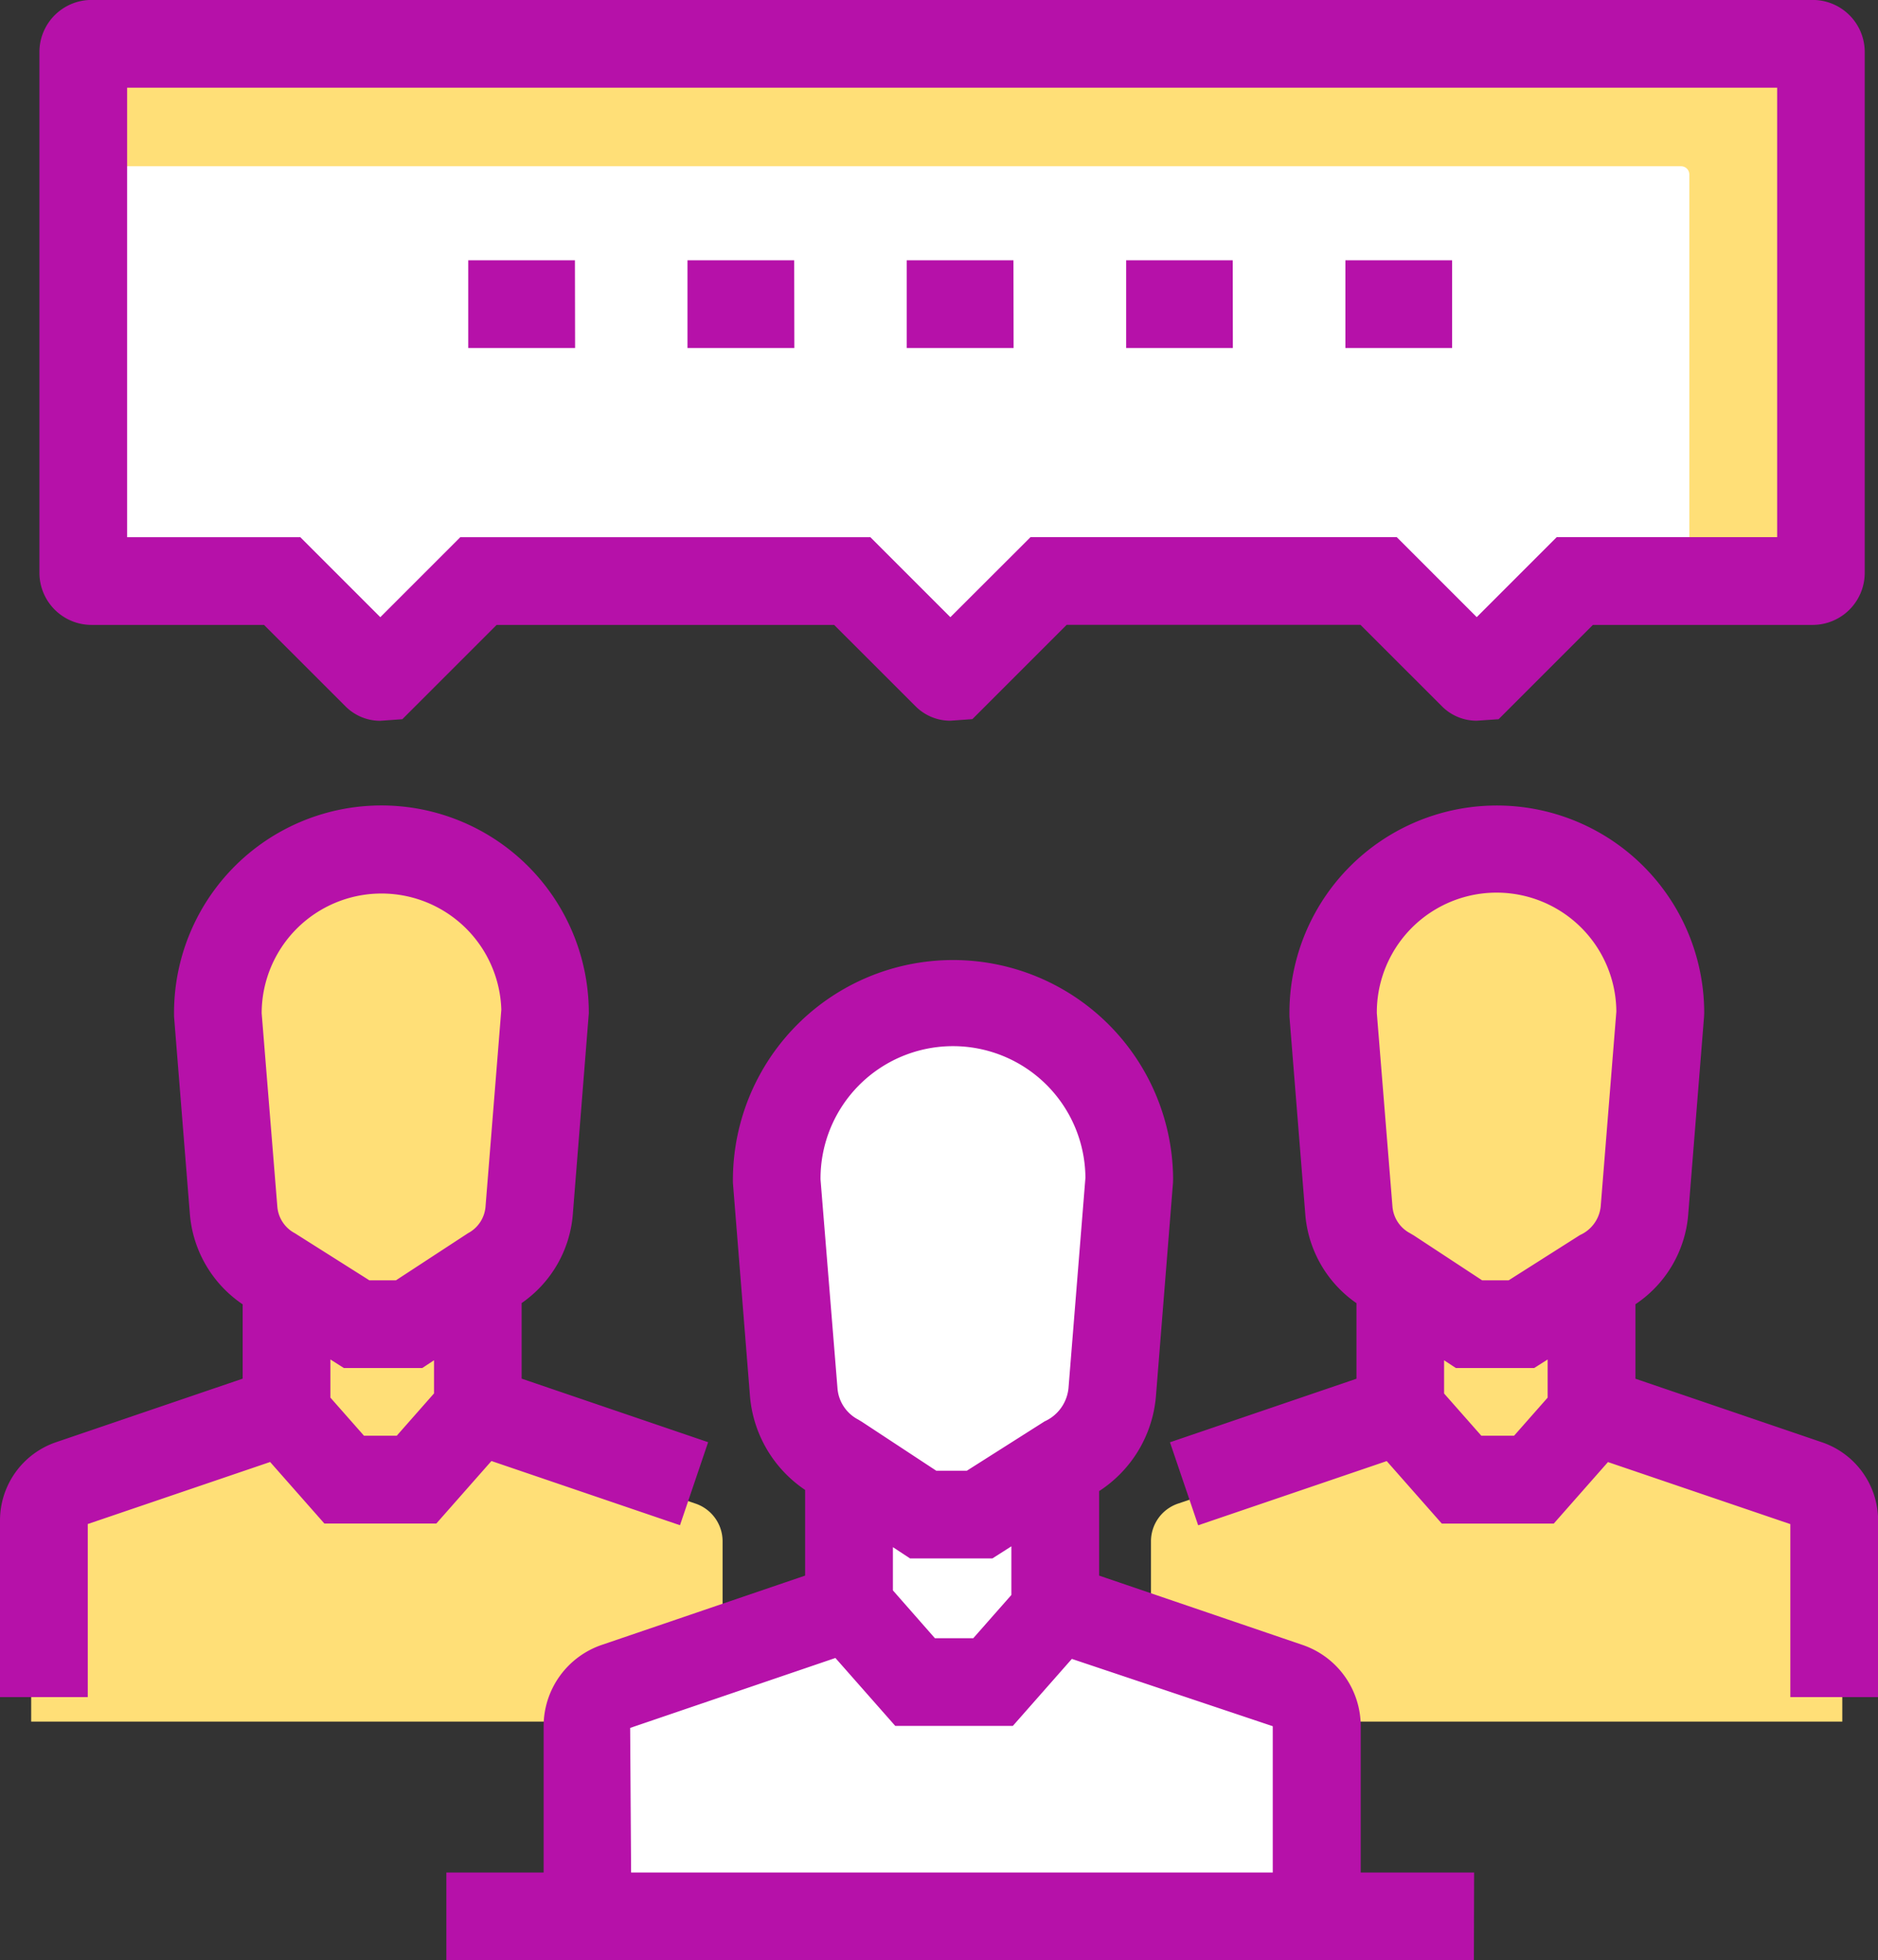 <svg id="Сгруппировать_16273" data-name="Сгруппировать 16273" xmlns="http://www.w3.org/2000/svg" width="99.89" height="104.257" viewBox="0 0 99.89 104.257">
  <rect x="0" y="0" width="99.89" height="104.257" fill="#333333" stroke="none"/>
  <g id="Сгруппировать_16270" data-name="Сгруппировать 16270" transform="translate(1.663 45.517)">
    <path id="Контур_27728" data-name="Контур 27728" d="M69.416,548.39a8.891,8.891,0,0,0-17.782,0l.856,10.678a4.172,4.172,0,0,0,2.227,3.389l4.3,2.832h2.85l4.46-2.832a4.162,4.162,0,0,0,2.227-3.389Z" transform="translate(-42.097 -539.499)" fill="#ffdf77"/>
    <path id="Контур_27729" data-name="Контур 27729" d="M82.879,560.326l-11.751-4v-6.6h-10.4v6.6l-11.751,4a2.119,2.119,0,0,0-1.437,2.006v9.589H84.316v-9.589A2.119,2.119,0,0,0,82.879,560.326Z" transform="translate(-47.545 -525.871)" fill="#ffdf77"/>
  </g>
  <g id="Сгруппировать_16271" data-name="Сгруппировать 16271" transform="translate(61.221 45.517)">
    <path id="Контур_27730" data-name="Контур 27730" d="M94.949,548.39a8.89,8.89,0,1,0-17.78,0l.856,10.678a4.167,4.167,0,0,0,2.227,3.389l4.3,2.832H87.4l4.462-2.832a4.162,4.162,0,0,0,2.227-3.389Z" transform="translate(-67.632 -539.499)" fill="#ffdf77"/>
    <path id="Контур_27731" data-name="Контур 27731" d="M108.414,560.326l-11.753-4v-6.6H86.267v6.6l-11.751,4a2.116,2.116,0,0,0-1.437,2.006v9.589h36.771v-9.589A2.119,2.119,0,0,0,108.414,560.326Z" transform="translate(-73.08 -525.871)" fill="#ffdf77"/>
  </g>
  <g id="Сгруппировать_16272" data-name="Сгруппировать 16272" transform="translate(31.401 52.563)">
    <path id="Контур_27732" data-name="Контур 27732" d="M83.363,551.9a9.377,9.377,0,0,0-18.755,0l.9,11.263a4.4,4.4,0,0,0,2.349,3.573l4.539,2.986h3l4.707-2.986a4.385,4.385,0,0,0,2.349-3.573Z" transform="translate(-54.548 -542.52)" fill="#fff"/>
    <path id="Контур_27733" data-name="Контур 27733" d="M97.562,564.485l-12.394-4.222v-6.955H74.2v6.955l-12.392,4.222a2.235,2.235,0,0,0-1.516,2.118v10.111H99.078V566.6A2.235,2.235,0,0,0,97.562,564.485Z" transform="translate(-60.295 -528.146)" fill="#fff"/>
  </g>
  <path id="Контур_27734" data-name="Контур 27734" d="M140.717,520.775H49.169a.438.438,0,0,0-.438.438v27.7a.438.438,0,0,0,.438.436H59.311l5.015,5.017a.293.293,0,0,0,.411,0l5.015-5.017H89.632l5.015,5.017a.293.293,0,0,0,.411,0l5.015-5.017h17.549l5.015,5.017a.293.293,0,0,0,.411,0l5.015-5.017h12.656a.436.436,0,0,0,.436-.436v-27.7A.436.436,0,0,0,140.717,520.775Z" transform="translate(-44.302 -518.93)" fill="#fff"/>
  <path id="Контур_27735" data-name="Контур 27735" d="M140.717,520.775H49.169a.438.438,0,0,0-.438.438v6.559H133.72a.436.436,0,0,1,.436.438v21.136h6.561a.436.436,0,0,0,.436-.436v-27.7A.436.436,0,0,0,140.717,520.775Z" transform="translate(-44.302 -518.93)" fill="#ffdf77"/>
  <path id="Контур_27736" data-name="Контур 27736" d="M125.227,624.241H70.574v-4.665h5.173v-7.781a4.567,4.567,0,0,1,3.1-4.327l10.808-3.683v-4.558a6.678,6.678,0,0,1-2.939-5.078l-.9-11.249a11.707,11.707,0,1,1,23.413-.186l-.007.186-.9,11.263a6.675,6.675,0,0,1-3.027,5.127v4.495l10.813,3.685a4.568,4.568,0,0,1,3.1,4.324v7.781h6.032ZM80.4,619.576H114.53v-7.781l-10.687-3.58-3.139,3.564H94.451l-3.184-3.613-10.918,3.72Zm16.159-12.462H98.6l2.027-2.3v-2.587l-1.01.644h-4.38l-.912-.6v2.3Zm.072-8.908h1.628l4.135-2.624a2.171,2.171,0,0,0,1.271-1.773l.9-11.182a7.045,7.045,0,0,0-14.09.086l.9,11.077a2.057,2.057,0,0,0,1.1,1.693l.2.121Zm50.093,12.04h-4.665v-9.2l-9.7-3.3-2.883,3.272h-5.955l-2.93-3.324-10.029,3.415-1.5-4.415,9.92-3.38v-4.019a6.356,6.356,0,0,1-2.727-4.791l-.837-10.438a11.031,11.031,0,1,1,22.06-.187l-.009.187-.837,10.454a6.346,6.346,0,0,1-2.811,4.831v3.963l9.922,3.38a4.4,4.4,0,0,1,2.985,4.17Zm-21.1-13.9h1.74l1.787-2.027v-2.029l-.718.455h-4.163l-.627-.413V594.1Zm.042-8.266h1.411l3.795-2.409a1.875,1.875,0,0,0,1.1-1.516l.833-10.368a6.37,6.37,0,0,0-12.74.086l.83,10.267a1.767,1.767,0,0,0,.933,1.432l.205.121ZM51.5,610.246H46.832v-9.386a4.4,4.4,0,0,1,2.99-4.173l9.917-3.377v-3.953a6.418,6.418,0,0,1-2.811-4.847l-.837-10.447a11.031,11.031,0,1,1,22.06-.187l-.847,10.64a6.348,6.348,0,0,1-2.727,4.774v4.019l9.92,3.38L83,601.105l-10.029-3.415-2.93,3.324H64.085L61.2,597.742l-9.7,3.3Zm14.694-13.9h1.74l1.983-2.251v-1.763l-.627.413H65.123l-.718-.457v2.029Zm.285-8.266h1.413l3.834-2.507a1.757,1.757,0,0,0,.931-1.418l.84-10.468a6.375,6.375,0,0,0-12.747.187l.833,10.284a1.759,1.759,0,0,0,.931,1.416Zm58.9-29.764a2.6,2.6,0,0,1-1.861-.777l-4.324-4.322H103.568l-5.015,5.015-1.171.084a2.6,2.6,0,0,1-1.861-.777L91.2,553.221H73.247l-5.015,5.015-1.171.084a2.6,2.6,0,0,1-1.861-.777l-4.324-4.322H51.7a2.774,2.774,0,0,1-2.771-2.771v-27.7a2.772,2.772,0,0,1,2.771-2.769h91.547a2.77,2.77,0,0,1,2.769,2.769v27.7a2.772,2.772,0,0,1-2.769,2.771h-11.69l-5.015,5.015Zm-1.439-4.072-.014.016Zm-27.989,0-.014.016Zm-30.321,0-.014.016Zm36.015-5.691h19.48l4.254,4.254,4.254-4.254h11.725V524.649H53.594v23.907h9.213l4.254,4.254,4.254-4.254H93.128l4.254,4.254Zm22.424-10.06h-5.675v-4.665h5.675Zm-11.662,0h-5.675v-4.665H112.4Zm-11.662,0H95.062v-4.665h5.675Zm-11.662,0H83.4v-4.665h5.675Zm-11.662,0H71.738v-4.665h5.675Z" transform="translate(-46.832 -519.984)" fill="#b611a9"/>
</svg>
